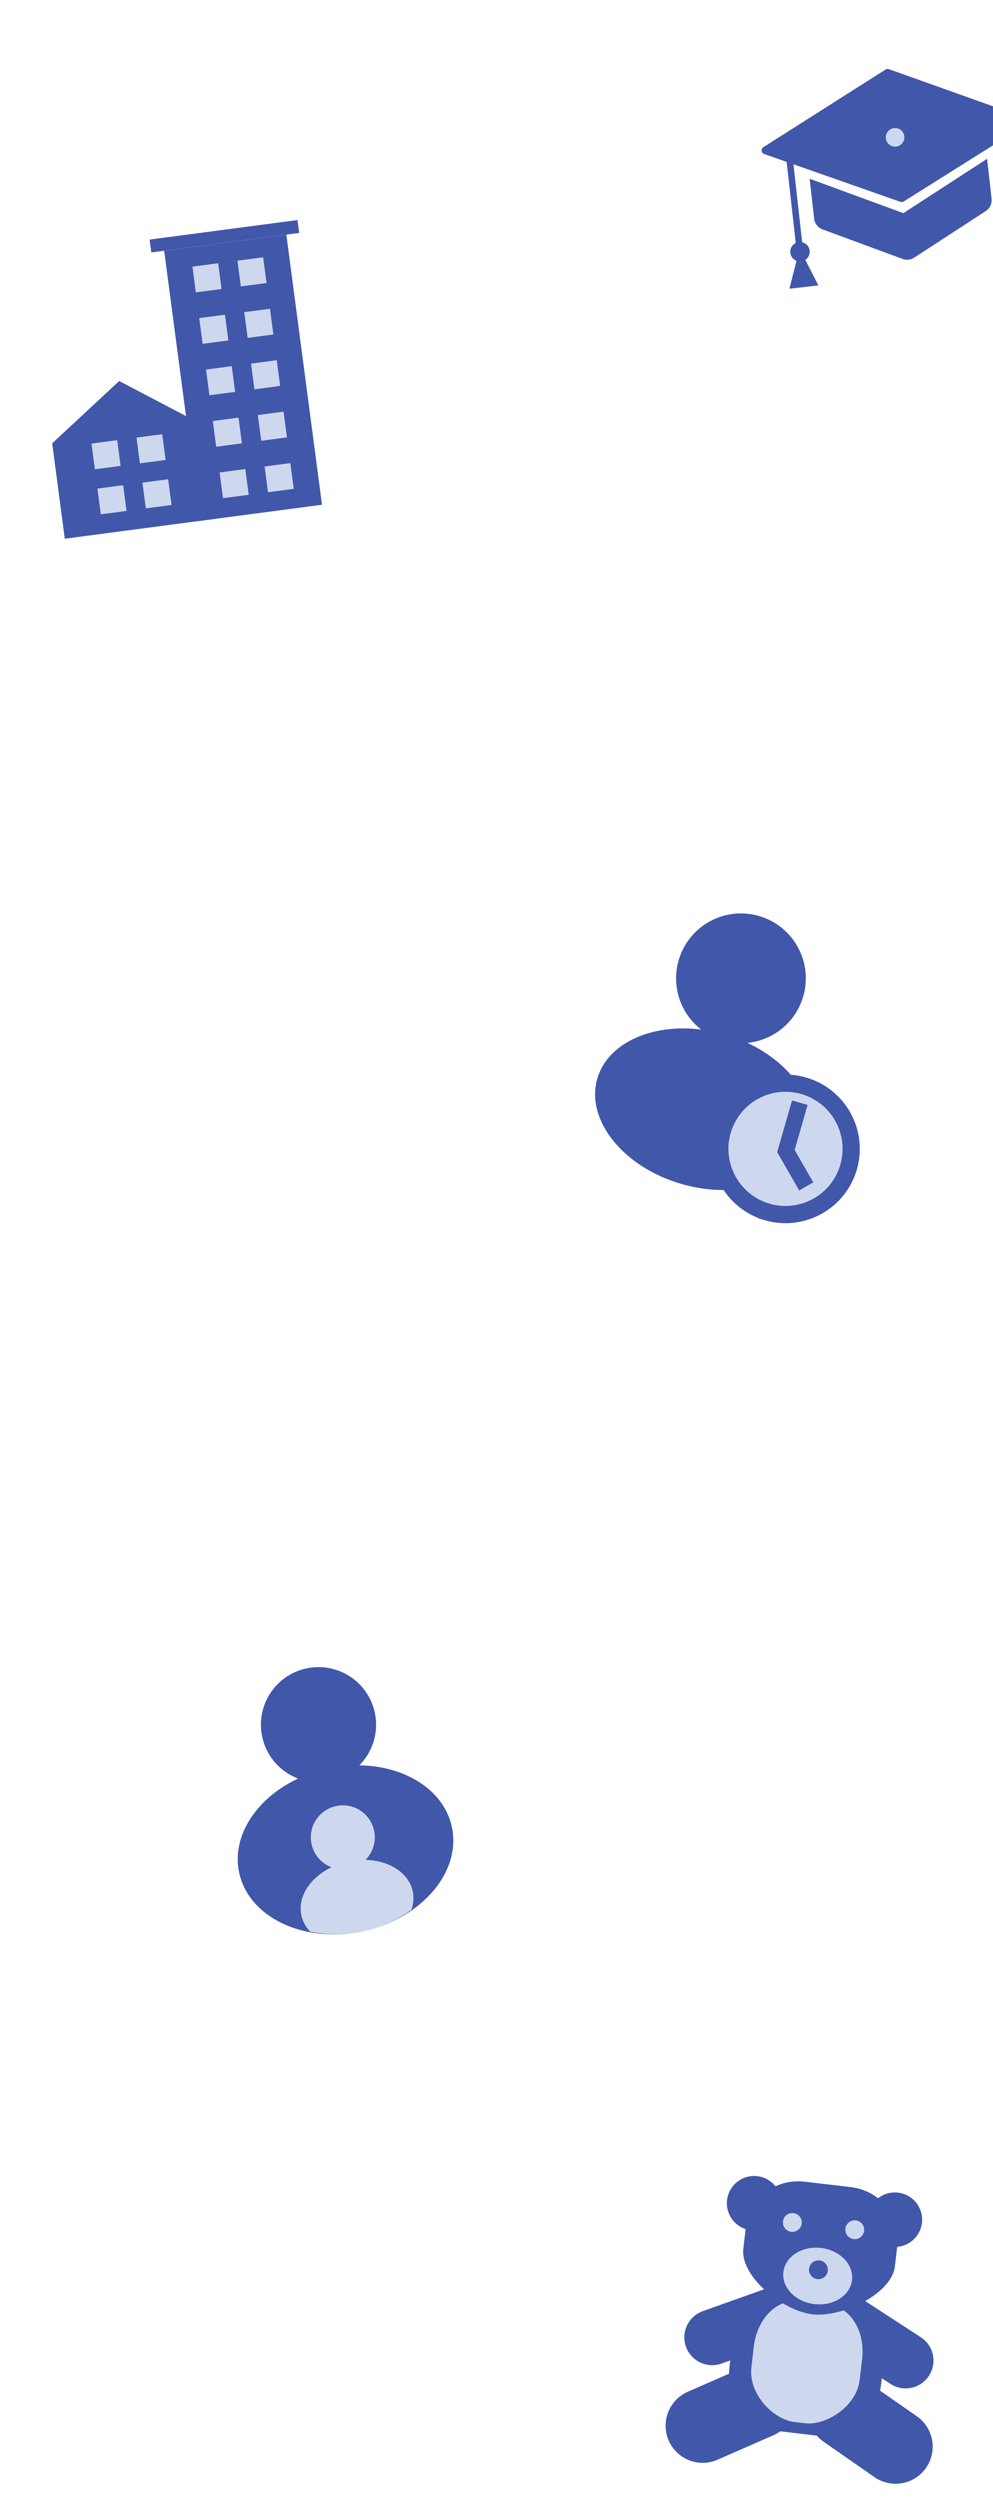 <svg width="261" height="657" viewBox="0 0 261 657" fill="none" xmlns="http://www.w3.org/2000/svg">
<g clip-path="url(#clip0_1005_310)">
<path d="M203.422 608.456L187.176 614.247M223.343 610.786L238.045 620.353" stroke="#4157AA" stroke-width="14.623" stroke-linecap="round"/>
<path d="M222.103 633.722L235.4 642.97M199.335 631.059L184.694 637.472" stroke="#4157AA" stroke-width="19.497" stroke-linecap="round"/>
<path d="M215.966 640.216L203.807 638.793C196.138 637.896 190.763 630.352 191.755 621.878L192.504 615.472C193.495 606.997 200.466 600.898 208.135 601.795L220.294 603.218C227.964 604.115 233.339 611.66 232.348 620.132L231.598 626.539C230.607 635.015 223.449 641.091 215.967 640.216L215.966 640.216Z" fill="#4157AA"/>
<path d="M211.644 636.826L208.797 636.493C203.32 635.852 196.664 629.222 197.503 622.052L198.137 616.63C198.976 609.46 204.063 604.204 209.54 604.844L218.226 605.86C223.703 606.501 227.438 612.79 226.599 619.96L225.965 625.382C225.126 632.552 216.989 637.451 211.643 636.826L211.644 636.826Z" fill="#CDD8EF"/>
<path d="M197.382 586.113C199.269 586.333 201.166 585.796 202.656 584.617C204.147 583.439 205.108 581.717 205.329 579.83C205.55 577.943 205.012 576.046 203.834 574.555C202.655 573.065 200.933 572.103 199.046 571.883C197.159 571.662 195.262 572.2 193.771 573.378C192.281 574.556 191.32 576.278 191.099 578.165C190.878 580.052 191.416 581.95 192.594 583.44C193.773 584.931 195.495 585.892 197.382 586.113ZM234.38 590.441C236.267 590.662 238.164 590.124 239.654 588.945C241.145 587.767 242.106 586.045 242.327 584.158C242.548 582.271 242.01 580.374 240.832 578.883C239.653 577.393 237.931 576.432 236.044 576.211C234.157 575.99 232.26 576.528 230.769 577.706C229.279 578.884 228.318 580.606 228.097 582.493C227.876 584.381 228.414 586.278 229.592 587.768C230.77 589.259 232.493 590.22 234.38 590.441Z" fill="#4157AA"/>
<path d="M213.548 608.199C205.88 607.302 194.506 598.361 195.381 590.879L196.043 585.221C196.918 577.738 203.796 572.438 211.464 573.335L223.623 574.758C231.293 575.655 236.762 582.399 235.886 589.882L235.224 595.54C234.349 603.022 221.032 609.074 213.548 608.199Z" fill="#4157AA"/>
<path d="M207.971 586.51C209.33 586.669 210.56 585.697 210.719 584.338C210.878 582.979 209.905 581.749 208.547 581.59C207.188 581.431 205.958 582.404 205.799 583.762C205.64 585.121 206.613 586.351 207.971 586.51Z" fill="#CDD8EF"/>
<path d="M224.371 588.429C225.73 588.588 226.96 587.615 227.119 586.256C227.278 584.898 226.305 583.668 224.947 583.509C223.588 583.35 222.358 584.322 222.199 585.681C222.04 587.04 223.012 588.27 224.371 588.429Z" fill="#CDD8EF"/>
<path d="M214.061 605.509C219.042 606.092 223.467 603.26 223.944 599.185C224.421 595.109 220.769 591.332 215.787 590.75C210.806 590.167 206.381 592.998 205.904 597.074C205.427 601.15 209.079 604.927 214.061 605.509Z" fill="#CDD8EF"/>
<path d="M214.828 598.949C216.187 599.108 217.417 598.136 217.576 596.777C217.735 595.419 216.762 594.188 215.404 594.029C214.045 593.871 212.815 594.843 212.656 596.202C212.497 597.56 213.47 598.79 214.828 598.949Z" fill="#4157AA"/>
</g>
<g clip-path="url(#clip1_1005_310)">
<path d="M179.182 311.162C194.564 315.592 209.569 310.381 212.696 299.523C215.823 288.665 205.888 276.272 190.506 271.842C175.124 267.412 160.12 272.623 156.992 283.481C153.865 294.338 163.8 306.732 179.182 311.162Z" fill="#4157AA"/>
<path d="M190.034 273.48C199.083 276.086 208.53 270.864 211.136 261.815C213.742 252.767 208.519 243.319 199.471 240.714C190.423 238.108 180.975 243.33 178.369 252.378C175.764 261.427 180.986 270.874 190.034 273.48Z" fill="#4157AA"/>
<path d="M201.683 318.511C210.844 321.15 220.411 315.859 223.049 306.697C225.688 297.536 220.4 287.97 211.238 285.332C202.077 282.693 192.511 287.983 189.872 297.144C187.234 306.306 192.522 315.871 201.683 318.51L201.683 318.511Z" fill="#CDD8EF" stroke="#4157AA" stroke-width="4.526"/>
<path d="M206.565 302.495L204.517 301.905L204.267 302.773L204.718 303.556L206.565 302.495ZM204.718 303.556L210.064 312.845L213.758 310.719L208.413 301.432L204.718 303.556ZM208.613 303.084L212.273 290.376L208.177 289.196L204.518 301.903L208.614 303.083L208.613 303.084Z" fill="#4157AA"/>
</g>
<path d="M259.449 41.735L260.627 52.228C260.697 52.856 260.592 53.492 260.322 54.063C260.052 54.635 259.628 55.12 259.098 55.465L240.29 67.711C239.845 68 239.338 68.182 238.81 68.241C238.283 68.3 237.749 68.236 237.25 68.052L216.195 60.281C215.602 60.062 215.081 59.683 214.691 59.185C214.301 58.688 214.057 58.092 213.987 57.463L212.809 46.971L237.438 56.013L259.449 41.735ZM208.168 39.798L206.473 39.989L209.326 65.403L211.02 65.213L208.168 39.798ZM210.16 65.309L215.096 75.015L207.498 75.868L210.16 65.309Z" fill="#4157AA"/>
<path d="M232.783 18.26C232.904 18.183 233.042 18.134 233.184 18.118C233.327 18.102 233.471 18.119 233.607 18.167L269.493 30.961C270.263 31.235 270.381 32.299 269.688 32.734L237.509 52.96C237.388 53.036 237.252 53.084 237.111 53.099C236.969 53.115 236.826 53.099 236.692 53.052L200.831 40.463C200.657 40.399 200.504 40.289 200.389 40.143C200.275 39.998 200.203 39.824 200.182 39.64C200.161 39.456 200.191 39.27 200.27 39.102C200.348 38.935 200.472 38.792 200.627 38.691L232.785 18.26L232.783 18.26Z" fill="#4157AA"/>
<path d="M235.475 38.523C235.8 38.495 236.116 38.402 236.405 38.25C236.694 38.098 236.95 37.889 237.157 37.637C237.364 37.385 237.518 37.093 237.611 36.78C237.703 36.467 237.732 36.139 237.696 35.814C237.659 35.49 237.558 35.176 237.399 34.891C237.239 34.606 237.024 34.356 236.766 34.156C236.508 33.956 236.213 33.809 235.897 33.725C235.582 33.641 235.253 33.62 234.929 33.665C234.298 33.753 233.726 34.084 233.335 34.587C232.944 35.09 232.765 35.726 232.837 36.359C232.908 36.993 233.223 37.573 233.716 37.977C234.209 38.381 234.84 38.577 235.475 38.523Z" fill="#CDD8EF"/>
<path d="M210.554 68.697C211.957 68.539 212.967 67.273 212.81 65.87C212.652 64.466 211.387 63.456 209.983 63.614C208.579 63.771 207.569 65.037 207.727 66.44C207.884 67.844 209.15 68.854 210.554 68.697Z" fill="#4157AA"/>
<path d="M95.43 507.499C110.865 504.167 121.312 491.896 118.763 480.093C116.214 468.289 101.636 461.423 86.2 464.755C70.765 468.088 60.318 480.358 62.867 492.162C65.416 503.965 79.994 510.832 95.43 507.499Z" fill="#4157AA"/>
<path d="M86.91 468.043C95.082 466.279 100.276 458.224 98.512 450.053C96.747 441.881 88.692 436.687 80.521 438.451C72.349 440.216 67.155 448.27 68.92 456.442C70.684 464.614 78.739 469.808 86.91 468.043Z" fill="#4157AA"/>
<path fill-rule="evenodd" clip-rule="evenodd" d="M81.524 507.621C80.376 506.415 79.569 504.972 79.217 503.343C77.908 497.282 83.398 490.953 91.479 489.208C99.562 487.463 107.175 490.962 108.483 497.024C108.835 498.651 108.695 500.299 108.145 501.873C104.585 504.478 100.26 506.456 95.43 507.499C90.6 508.542 85.845 508.524 81.524 507.621Z" fill="#CDD8EF"/>
<path d="M91.88 491.059C96.42 490.079 99.305 485.604 98.325 481.064C97.345 476.525 92.87 473.639 88.33 474.619C83.79 475.599 80.905 480.074 81.885 484.614C82.865 489.154 87.34 492.039 91.88 491.059Z" fill="#CDD8EF"/>
<g clip-path="url(#clip2_1005_310)">
<path d="M55.902 136.438L17.026 141.571L13.716 116.502L31.331 100.128L52.311 111.137L52.592 111.37L55.902 136.438Z" fill="#4157AA"/>
<path d="M25.605 128.4L26.498 135.161L33.259 134.268L32.367 127.507L25.605 128.4ZM24.043 116.568L24.936 123.329L31.697 122.436L30.804 115.675L24.043 116.568ZM37.437 126.838L38.33 133.599L45.091 132.706L44.198 125.945L37.437 126.838ZM35.875 115.006L36.768 121.767L43.529 120.874L42.636 114.113L35.875 115.006Z" fill="#CDD8EF"/>
<path d="M75.264 61.654L43.149 65.893L52.521 136.884L84.636 132.644L75.264 61.654Z" fill="#4157AA"/>
<path d="M76.313 121.705L69.552 122.598L70.445 129.359L77.206 128.466L76.313 121.705ZM64.481 123.267L57.72 124.16L58.613 130.921L65.374 130.028L64.481 123.267ZM74.528 108.183L67.767 109.076L68.66 115.837L75.421 114.944L74.528 108.183ZM62.696 109.745L55.935 110.638L56.828 117.399L63.589 116.506L62.696 109.745ZM72.743 94.661L65.982 95.554L66.874 102.315L73.635 101.422L72.743 94.661ZM60.911 96.223L54.15 97.116L55.043 103.877L61.804 102.984L60.911 96.223ZM70.958 81.139L64.197 82.032L65.089 88.793L71.85 87.9L70.958 81.139ZM59.126 82.701L52.365 83.594L53.257 90.355L60.018 89.462L59.126 82.701ZM69.172 67.617L62.411 68.51L63.304 75.27L70.065 74.378L69.172 67.617ZM57.341 69.179L50.58 70.072L51.472 76.833L58.233 75.94L57.341 69.179Z" fill="#CDD8EF"/>
<path d="M39.322 62.959L78.198 57.827L78.644 61.207L39.769 66.34L39.322 62.959Z" fill="#4157AA"/>
</g>
<defs>
<clipPath id="clip0_1005_310">
<rect width="81.836" height="81.836" fill="white" transform="translate(177.509 566) rotate(6.672)"/>
</clipPath>
<clipPath id="clip1_1005_310">
<rect width="81.836" height="81.836" fill="white" transform="translate(167.648 228) rotate(16.066)"/>
</clipPath>
<clipPath id="clip2_1005_310">
<rect width="81.836" height="81.836" fill="white" transform="translate(0 64.711) rotate(-7.521)"/>
</clipPath>
</defs>
</svg>
